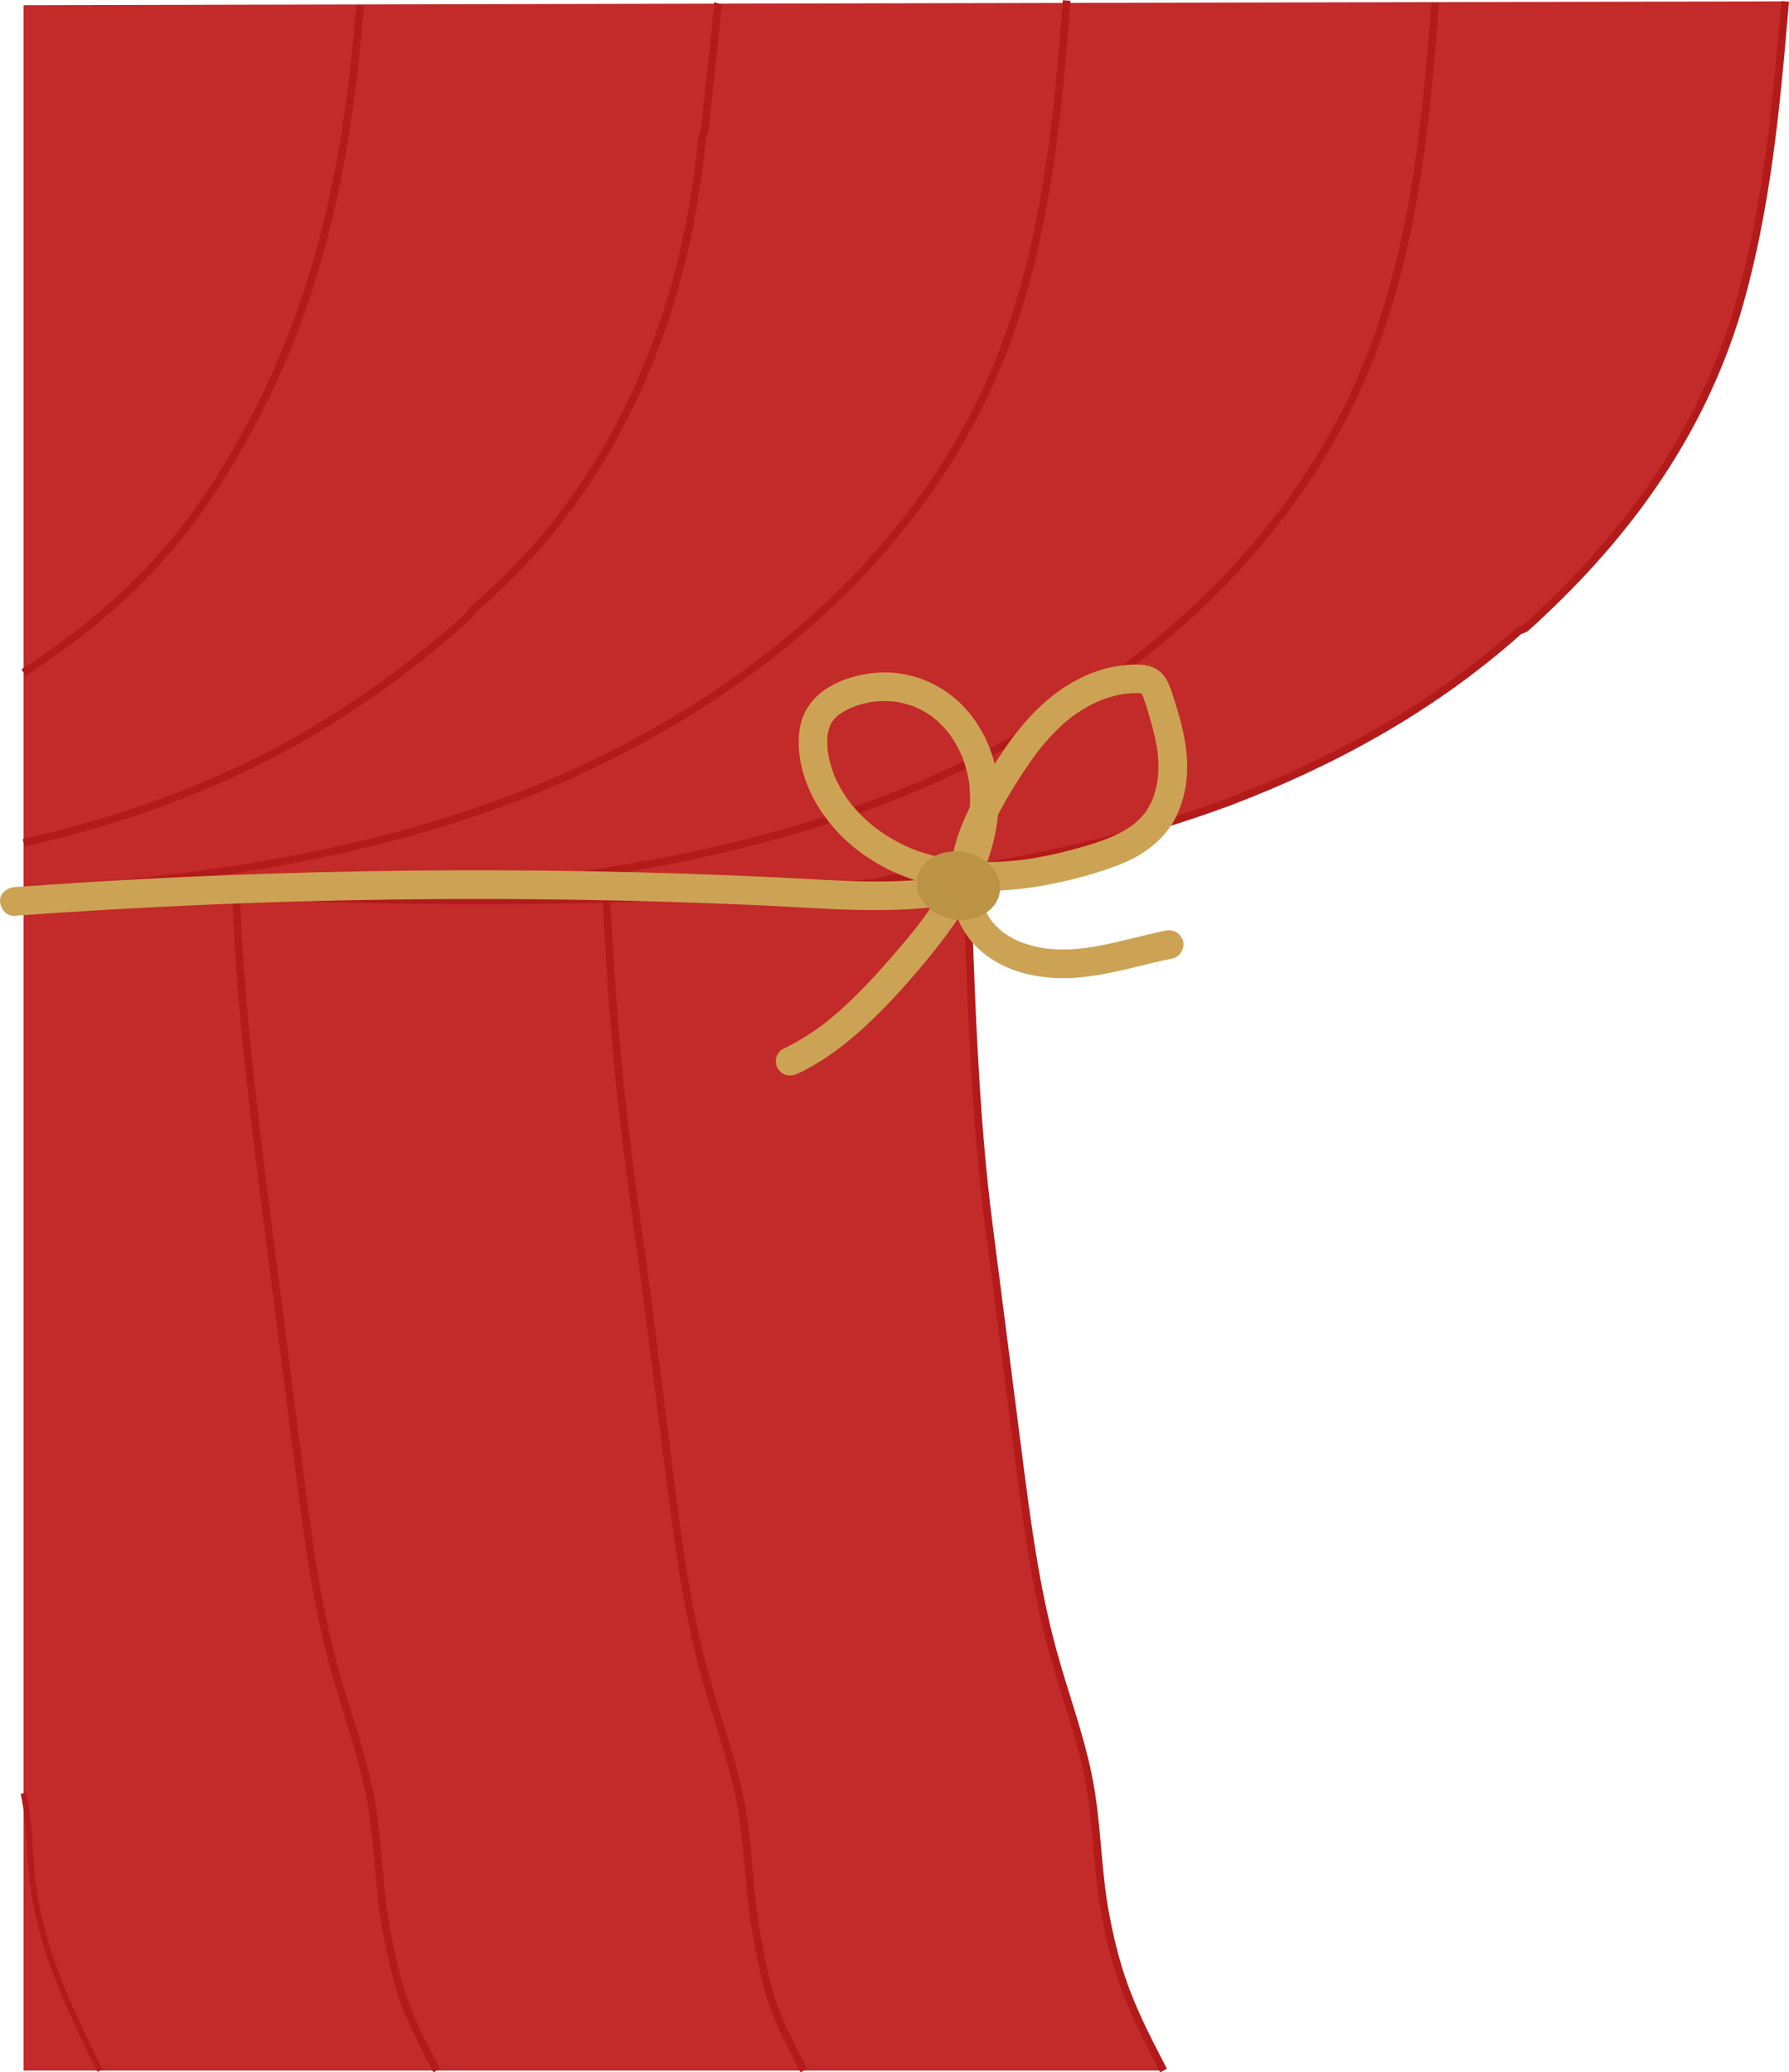 <?xml version="1.0" encoding="UTF-8"?>
<svg id="Layer_1" data-name="Layer 1" xmlns="http://www.w3.org/2000/svg" viewBox="0 0 935.31 1083.63">
  <defs>
    <style>
      .cls-1 {
        stroke-width: 3px;
      }

      .cls-1, .cls-2, .cls-3 {
        stroke-miterlimit: 10;
      }

      .cls-1, .cls-3 {
        fill: none;
        stroke: #b31a1a;
      }

      .cls-2 {
        fill: #bc9344;
        stroke: #bc9344;
        stroke-width: 5px;
      }

      .cls-3 {
        stroke-width: 4px;
      }

      .cls-4 {
        fill: #cca354;
      }

      .cls-4, .cls-5 {
        stroke-width: 0px;
      }

      .cls-5 {
        fill: #c32a2a;
      }
    </style>
  </defs>
  <g>
    <g>
      <path class="cls-5" d="m188.31,2.33l186.98-.41c-1.68,21.42-4.49,41.36-6.48,63.29,0,3-2,6-2,9-9,93-46,182-119,244-1,1-2,3-3,4-70,63-143.57,98.36-232.5,118.5v-89c57.72-37.71,91.5-75.5,123.5-138.5,34-67,46.65-137.54,52.5-210.5v-.38Z"/>
      <path class="cls-5" d="m188.31,2.71c-5.85,72.96-18.5,143.5-52.5,210.5-32,63-65.78,100.79-123.5,138.5V2.71l176-.38v.38Z"/>
      <path class="cls-5" d="m750.35,1.11l182.96-.4c-4.71,55.19-9.5,109.5-25.5,163.5-20,65-59,118-110,164-1,1-3,1-4,2-45,40-96,68-151,89-45.05,16.6-90.73,28.2-137.53,35.29-12.41,1.89-24.9,3.45-37.47,4.71-3,0-6.02,1.7-9,2-47.41,4.79-94.58,7.51-141.76,8.75-51.35,1.35-102.69.94-154.34-.49v-.23c27.03-.96,54.06-2.44,81.02-4.78,35.51-3.09,70.92-7.67,105.9-14.54,34.42-6.75,68.47-15.69,101.49-27.54,27.42-9.84,54.07-21.82,79.56-35.92,25.3-14,49.46-30.11,71.88-48.38,22.3-18.18,42.88-38.52,60.93-60.95,17.9-22.25,33.26-46.57,45.24-72.51,14.32-31,23.46-64.1,29.53-97.63,6.31-34.86,9.42-70.21,12.09-105.51v-.37Z"/>
      <path class="cls-5" d="m123.5,470.31c-31.89.65-63.8.9-95.69.63-8.97-.07-6.52-.03-15.5-.23v-5c7.22-.37,2.71.18,9.93-.29,29.43-1.94,58.81-4.75,88.02-8.88,29.18-4.14,58.19-9.59,86.78-16.8,26.74-6.75,53.14-14.98,78.77-25.16,22.31-8.86,44.05-19.16,64.98-30.91,20.97-11.78,41.13-25.01,60.15-39.74,18.85-14.59,36.58-30.65,52.74-48.17,15.98-17.33,30.42-36.08,42.83-56.12,13.1-21.14,23.82-43.68,31.98-67.17,9.55-27.53,15.75-56.11,20.09-84.89,4.3-28.53,6.8-57.29,8.98-86.05l192.79-.42v.37c-2.67,35.3-5.78,70.65-12.09,105.51-6.07,33.53-15.21,66.63-29.53,97.63-11.98,25.94-27.34,50.26-45.24,72.51-18.05,22.43-38.63,42.77-60.93,60.95-22.42,18.27-46.58,34.38-71.88,48.38-25.49,14.1-52.14,26.08-79.56,35.92-33.02,11.85-67.07,20.79-101.49,27.54-34.98,6.87-70.39,11.45-105.9,14.54-26.96,2.34-53.99,3.82-81.03,4.78-8.86.31-17.72.57-26.58.79-4.21.1-8.41.19-12.62.28Z"/>
      <path class="cls-5" d="m608.31,1082.71h-188c-16.08-30.9-18.07-35.79-24.54-70.01-4.23-22.33-4.16-45.28-8.12-67.66-4.19-23.65-12.82-46.26-19.2-69.41-9.36-34-13.87-69.11-18.35-104.08-5.12-39.95-9.85-79.96-15.36-119.86-6.89-49.88-13.23-92.78-17.68-181.34v-.39c47.17-1.24,94.34-3.96,141.75-8.75,2.98-.3,6-2,9-2,12.57-1.26,25.06-2.82,37.47-4.71l.03.21c2.23,60.71,3.88,125.26,11.6,185.52,5.12,39.95,10.24,79.91,15.36,119.86,4.48,34.97,8.99,70.08,18.35,104.08,6.38,23.15,15,45.76,19.2,69.41,3.96,22.38,3.89,45.33,8.12,67.66,6.47,34.22,14.29,50.57,30.37,81.47Z"/>
      <path class="cls-5" d="m375.29,1.92l182.27-.39c-2.18,28.76-4.68,57.52-8.98,86.05-4.34,28.78-10.54,57.36-20.09,84.89-8.16,23.49-18.88,46.03-31.98,67.17-12.41,20.04-26.85,38.79-42.83,56.12-16.16,17.52-33.89,33.58-52.74,48.17-19.02,14.73-39.18,27.96-60.15,39.74-20.93,11.75-42.67,22.05-64.98,30.91-25.63,10.18-52.03,18.41-78.77,25.16-28.59,7.21-57.6,12.66-86.78,16.8-29.21,4.13-58.59,6.94-88.02,8.88-7.22.47-2.71-.08-9.93.29v-25c88.93-20.14,162.5-55.5,232.5-118.5,1-1,2-3,3-4,73-62,110-151,119-244,0-3,2-6,2-9,1.99-21.93,4.8-41.87,6.48-63.29Z"/>
      <path class="cls-5" d="m420.31,1082.71h-192c-16.08-30.9-19.75-39.02-26.23-73.24-4.22-22.33-4.15-45.28-8.12-67.66-4.19-23.65-12.82-46.26-19.2-69.41-9.36-34-13.87-69.11-18.35-104.08-5.12-39.95-10.24-79.91-15.36-119.86-7.58-59.2-15.18-118.51-17.55-178.15,4.21-.09,8.41-.18,12.62-.28,8.86-.22,17.72-.48,26.58-.79v.23c51.66,1.43,103,1.84,154.35.49v.39c4.46,88.56,10.8,131.46,17.69,181.34,5.51,39.9,10.24,79.91,15.36,119.86,4.48,34.97,8.99,70.08,18.35,104.08,6.38,23.15,15.01,45.76,19.2,69.41,3.96,22.38,3.89,45.33,8.12,67.66,6.47,34.22,8.46,39.11,24.54,70.01Z"/>
      <path class="cls-5" d="m228.31,1082.71H52.31c-5.96-11.45-6.49-13.12-11.98-24.8-9.64-20.53-17.89-41.9-21.84-64.31-3.97-22.52-1.67-33.45-6.18-55.89v-467c8.98.2,6.53.16,15.5.23,31.89.27,63.8.02,95.69-.63,2.37,59.64,9.97,118.95,17.55,178.15,5.12,39.95,10.24,79.91,15.36,119.86,4.48,34.97,8.99,70.08,18.35,104.08,6.38,23.15,15.01,45.76,19.2,69.41,3.97,22.38,3.9,45.33,8.12,67.66,6.48,34.22,10.15,42.34,26.23,73.24Z"/>
      <path class="cls-5" d="m52.31,1082.71H12.31v-145c4.51,22.44,2.21,33.37,6.18,55.89,3.95,22.41,12.2,43.78,21.84,64.31,5.49,11.68,6.02,13.35,11.98,24.8Z"/>
    </g>
    <g>
      <path class="cls-3" d="m12.31,470.71c8.98.2,6.53.16,15.5.23,31.89.27,63.8.02,95.69-.63,4.21-.09,8.41-.18,12.62-.28,8.86-.22,17.72-.48,26.58-.79,27.04-.96,54.07-2.44,81.03-4.78,35.51-3.09,70.92-7.67,105.9-14.54,34.42-6.75,68.47-15.69,101.49-27.54,27.42-9.84,54.07-21.82,79.56-35.92,25.3-14,49.46-30.11,71.88-48.38,22.3-18.18,42.88-38.52,60.93-60.95,17.9-22.25,33.26-46.57,45.24-72.51,14.32-31,23.46-64.1,29.53-97.63,6.31-34.86,9.42-70.21,12.09-105.51"/>
      <path class="cls-3" d="m317.06,470.35c4.45,88.56,10.79,131.46,17.68,181.34,5.51,39.9,10.24,79.91,15.36,119.86,4.48,34.97,8.99,70.08,18.35,104.08,6.38,23.15,15.01,45.76,19.2,69.41,3.96,22.38,3.89,45.33,8.12,67.66,6.47,34.22,8.46,39.11,24.54,70.01"/>
      <path class="cls-3" d="m123.37,467.12c.04,1.06.08,2.13.13,3.19,2.37,59.64,9.97,118.95,17.55,178.15,5.12,39.95,10.24,79.91,15.36,119.86,4.48,34.97,8.99,70.08,18.35,104.08,6.38,23.15,15.01,45.76,19.2,69.41,3.97,22.38,3.9,45.33,8.12,67.66,6.48,34.22,10.15,42.34,26.23,73.24"/>
      <path class="cls-1" d="m12.31,937.71c4.51,22.44,2.21,33.37,6.18,55.89,3.95,22.41,12.2,43.78,21.84,64.31,5.49,11.68,6.02,13.35,11.98,24.8"/>
      <path class="cls-3" d="m12.31,465.71c7.22-.37,2.71.18,9.93-.29,29.43-1.94,58.81-4.75,88.02-8.88,29.18-4.14,58.19-9.59,86.78-16.8,26.74-6.75,53.14-14.98,78.77-25.16,22.31-8.86,44.05-19.16,64.98-30.91,20.97-11.78,41.13-25.01,60.15-39.74,18.85-14.59,36.58-30.65,52.74-48.17,15.98-17.33,30.42-36.08,42.83-56.12,13.1-21.14,23.82-43.68,31.98-67.17,9.55-27.53,15.75-56.11,20.09-84.89,4.3-28.53,6.8-57.29,8.98-86.05.04-.43.07-.85.1-1.28"/>
      <path class="cls-3" d="m12.31,440.71c88.93-20.14,162.5-55.5,232.5-118.5,1-1,2-3,3-4,73-62,110-151,119-244,0-3,2-6,2-9,1.99-21.93,4.8-41.87,6.48-63.29,0-.07,0-.14.02-.21"/>
      <path class="cls-3" d="m12.31,351.71c57.72-37.71,91.5-75.5,123.5-138.5,34-67,46.65-137.54,52.5-210.5"/>
      <path class="cls-3" d="m933.31.71c-4.71,55.19-9.5,109.5-25.5,163.5-20,65-59,118-110,164-1,1-3,1-4,2-45,40-96,68-151,89-45.05,16.6-90.73,28.2-137.53,35.29-12.41,1.89-24.9,3.45-37.47,4.71-3,0-6.02,1.7-9,2-47.41,4.79-94.58,7.51-141.76,8.75-51.35,1.35-102.69.94-154.34-.49"/>
      <path class="cls-3" d="m505.31,454.71c2.23,60.71,3.88,125.26,11.6,185.52,5.12,39.95,10.24,79.91,15.36,119.86,4.48,34.97,8.99,70.08,18.35,104.08,6.38,23.15,15,45.76,19.2,69.41,3.96,22.38,3.89,45.33,8.12,67.66,6.47,34.22,14.29,50.57,30.37,81.47"/>
    </g>
  </g>
  <path class="cls-4" d="m416.92,561.5c14.3-6.78,26.97-16.68,38.35-27.57s21.79-22.71,31.67-34.87c10.95-13.48,20.72-27.71,27.41-43.8,6.61-15.88,9.46-33.25,6.77-50.32-2.23-14.15-9.25-28.04-19.73-37.86-11.75-11.01-27.9-16.75-43.99-15.22-8.56.81-17.06,3.18-24.45,7.69s-13.18,11.82-14.7,20.7c-2.51,14.65,2.27,30.23,10.15,42.57s18.25,21.66,30.38,28.75c13.65,7.98,28.9,12.14,44.57,13.65,17.25,1.66,34.79-.33,51.65-4.07,7.86-1.75,15.68-3.87,23.31-6.46s14.64-5.48,20.96-9.95c6.72-4.74,12.41-10.8,15.92-18.3s5.36-15.97,5.49-24.44-1.5-17.61-3.77-26.05c-1.13-4.2-2.43-8.34-3.77-12.48s-2.77-8.44-5.94-11.57c-3.87-3.81-9.04-4.51-14.24-4.42-4.23.07-8.51.64-12.64,1.56-7.84,1.75-15.45,5.09-22.27,9.33-14.21,8.84-25.16,21.7-34.39,35.47-4.47,6.68-8.64,13.6-12.56,20.62-4.2,7.53-7.99,15.37-10.64,23.59-5.01,15.56-5.33,33.59,3.1,48.07,7.6,13.07,21.65,20.97,36.19,23.82,7.39,1.45,14.91,1.9,22.41,1.33,9.06-.68,18.01-2.41,26.84-4.47,8.07-1.88,16.09-4,24.21-5.68,3.85-.8,6.43-5.54,5.24-9.23-1.32-4.07-5.1-6.09-9.23-5.24-14.2,2.94-28.12,7.24-42.51,9.19l1.99-.27c-7.62,1.01-15.27,1.3-22.9.3l1.99.27c-5.4-.74-10.71-2.08-15.75-4.18l1.79.76c-2.34-.99-4.61-2.14-6.77-3.47-1.02-.63-2-1.32-2.97-2.01s1.22.97.52.41c-.23-.19-.47-.37-.7-.56-.51-.42-1-.85-1.49-1.29-.88-.8-1.73-1.65-2.53-2.53-.44-.49-.87-.99-1.29-1.5-.2-.24-.9-1.15-.09-.09s.07.08-.07-.11c-1.65-2.28-3.01-4.75-4.12-7.34l.76,1.79c-1.51-3.61-2.49-7.4-3.03-11.27l.27,1.99c-.64-4.89-.58-9.82.06-14.7l-.27,1.99c.94-6.84,3.03-13.45,5.7-19.8l-.76,1.79c5.01-11.75,11.76-22.89,18.79-33.53,1.69-2.56,3.43-5.08,5.24-7.54.47-.65.95-1.29,1.44-1.93.31-.41,1.07-1.26-.24.31.28-.33.54-.69.81-1.03.99-1.25,2.01-2.49,3.05-3.71,3.98-4.66,8.32-9.03,13.1-12.88.27-.22.56-.42.82-.65-1.69,1.51-.47.36-.02.03.67-.5,1.35-.99,2.04-1.47,1.38-.96,2.78-1.88,4.22-2.75,2.92-1.77,5.97-3.34,9.11-4.69l-1.79.76c4.98-2.1,10.17-3.59,15.53-4.31l-1.99.27c3.39-.43,6.93-.67,10.34-.25l-1.99-.27c.69.11,1.34.26,2,.49l-1.79-.76c.29.12.58.25.85.4s.95.67-.03-.11c-1.42-1.12,1.22,1.53.13.1-.85-1.12.21.37.39.7.3.52.55,1.07.79,1.62l-.76-1.79c1.96,4.68,3.3,9.73,4.69,14.6,1.49,5.23,2.73,10.53,3.47,15.92l-.27-1.99c.75,5.69.91,11.41.17,17.11l.27-1.99c-.59,4.29-1.66,8.49-3.32,12.5l.76-1.79c-1.16,2.73-2.58,5.33-4.31,7.74-.34.47-1.25,1.34.2-.22-.23.25-.43.53-.64.79-.46.56-.95,1.1-1.44,1.63-.98,1.05-2.03,2.04-3.12,2.98-.49.43-1.02.81-1.51,1.24,1.69-1.48.72-.56.27-.23-.32.23-.64.46-.96.68-1.19.82-2.41,1.59-3.66,2.32-2.53,1.47-5.17,2.73-7.86,3.88l1.79-.76c-7.11,2.99-14.57,5.17-22.02,7.14-8.19,2.16-16.5,3.87-24.9,5.02l1.99-.27c-12.5,1.67-25.17,2.02-37.69.38l1.99.27c-8.92-1.21-17.7-3.4-26.01-6.89l1.79.76c-3.7-1.58-7.3-3.38-10.77-5.42-1.68-.99-3.32-2.03-4.93-3.13-.8-.55-1.6-1.11-2.38-1.68-.39-.29-.78-.58-1.17-.87s-1.06-.87.65.51c-.24-.19-.48-.37-.71-.56-3.06-2.43-5.96-5.07-8.65-7.91-1.35-1.43-2.65-2.91-3.89-4.44-.18-.22-1.31-1.66-.41-.5s-.21-.29-.38-.52c-.6-.81-1.18-1.63-1.75-2.46-2.45-3.61-4.55-7.44-6.26-11.46l.76,1.79c-2.08-4.94-3.53-10.12-4.26-15.43l.27,1.99c-.45-3.44-.55-6.91-.12-10.36l-.27,1.99c.32-2.35.9-4.64,1.81-6.83l-.76,1.79c.34-.78.71-1.54,1.14-2.28.2-.34.4-.68.62-1.01.16-.24,1.05-1.44.22-.38s.27-.3.45-.5c.27-.3.55-.6.84-.89.58-.58,1.2-1.1,1.82-1.64,1.15-.98-1.46,1.04-.22.18.34-.23.67-.47,1.01-.7.69-.46,1.39-.88,2.11-1.29,1.57-.89,3.19-1.66,4.85-2.37l-1.79.76c4.13-1.71,8.45-2.86,12.88-3.46l-1.99.27c4.56-.58,9.17-.58,13.73.03l-1.99-.27c4.26.6,8.41,1.7,12.38,3.35l-1.79-.76c3.17,1.35,6.2,3.02,9.01,5.01.4.28.8.58,1.2.87,1.16.84-1.45-1.18-.35-.27.67.55,1.33,1.09,1.98,1.66,1.24,1.1,2.43,2.26,3.57,3.47s2.18,2.51,3.24,3.79c-1.48-1.8-.61-.79-.28-.34.29.4.58.8.86,1.2.46.66.91,1.33,1.34,2.01,1.84,2.88,3.41,5.91,4.75,9.05l-.76-1.79c2.17,5.16,3.66,10.57,4.43,16.12l-.27-1.99c.9,6.78.81,13.63-.1,20.41l.27-1.99c-1.2,8.63-3.67,17.02-7.04,25.05l.76-1.79c-3.65,8.61-8.32,16.74-13.59,24.47-1.3,1.91-2.64,3.8-4.01,5.67-.66.9-1.34,1.8-2.01,2.7-.36.48-.73.95-1.09,1.43-.5.65.52-.67.49-.63-.27.36-.55.71-.83,1.06-2.87,3.66-5.83,7.24-8.85,10.78-11.52,13.51-23.52,26.87-37.34,38.09-.49.4-.99.8-1.49,1.19-.22.18-.44.35-.66.52-1.02.8,1.08-.82.35-.27-.95.72-1.91,1.45-2.88,2.15-1.99,1.45-4.02,2.85-6.09,4.18-4.21,2.72-8.58,5.17-13.11,7.31-1.61.77-2.99,2.82-3.45,4.48-.49,1.8-.27,4.19.76,5.78,2.36,3.66,6.46,4.49,10.26,2.69h0Z"/>
  <path class="cls-4" d="m7.51,478.88c64.65-4.71,129.44-7.54,194.26-8.46s129.66.04,194.42,2.91c35.58,1.57,71.79,5.54,107.07-1.32,3.98-.77,6.25-5.54,5.24-9.23-1.14-4.16-5.24-6.01-9.23-5.24-30.29,5.89-62.34,2.69-93.27,1.23s-64.12-2.56-96.2-3.15c-64.49-1.17-129.01-.47-193.45,2.11-36.31,1.45-72.6,3.51-108.84,6.14-3.9.28-7.69,3.25-7.5,7.5.17,3.82,3.31,7.8,7.5,7.5h0Z"/>
  <ellipse class="cls-2" cx="501.07" cy="463.09" rx="15.3" ry="19.41" transform="translate(-39.75 879.07) rotate(-80.31)"/>
</svg>